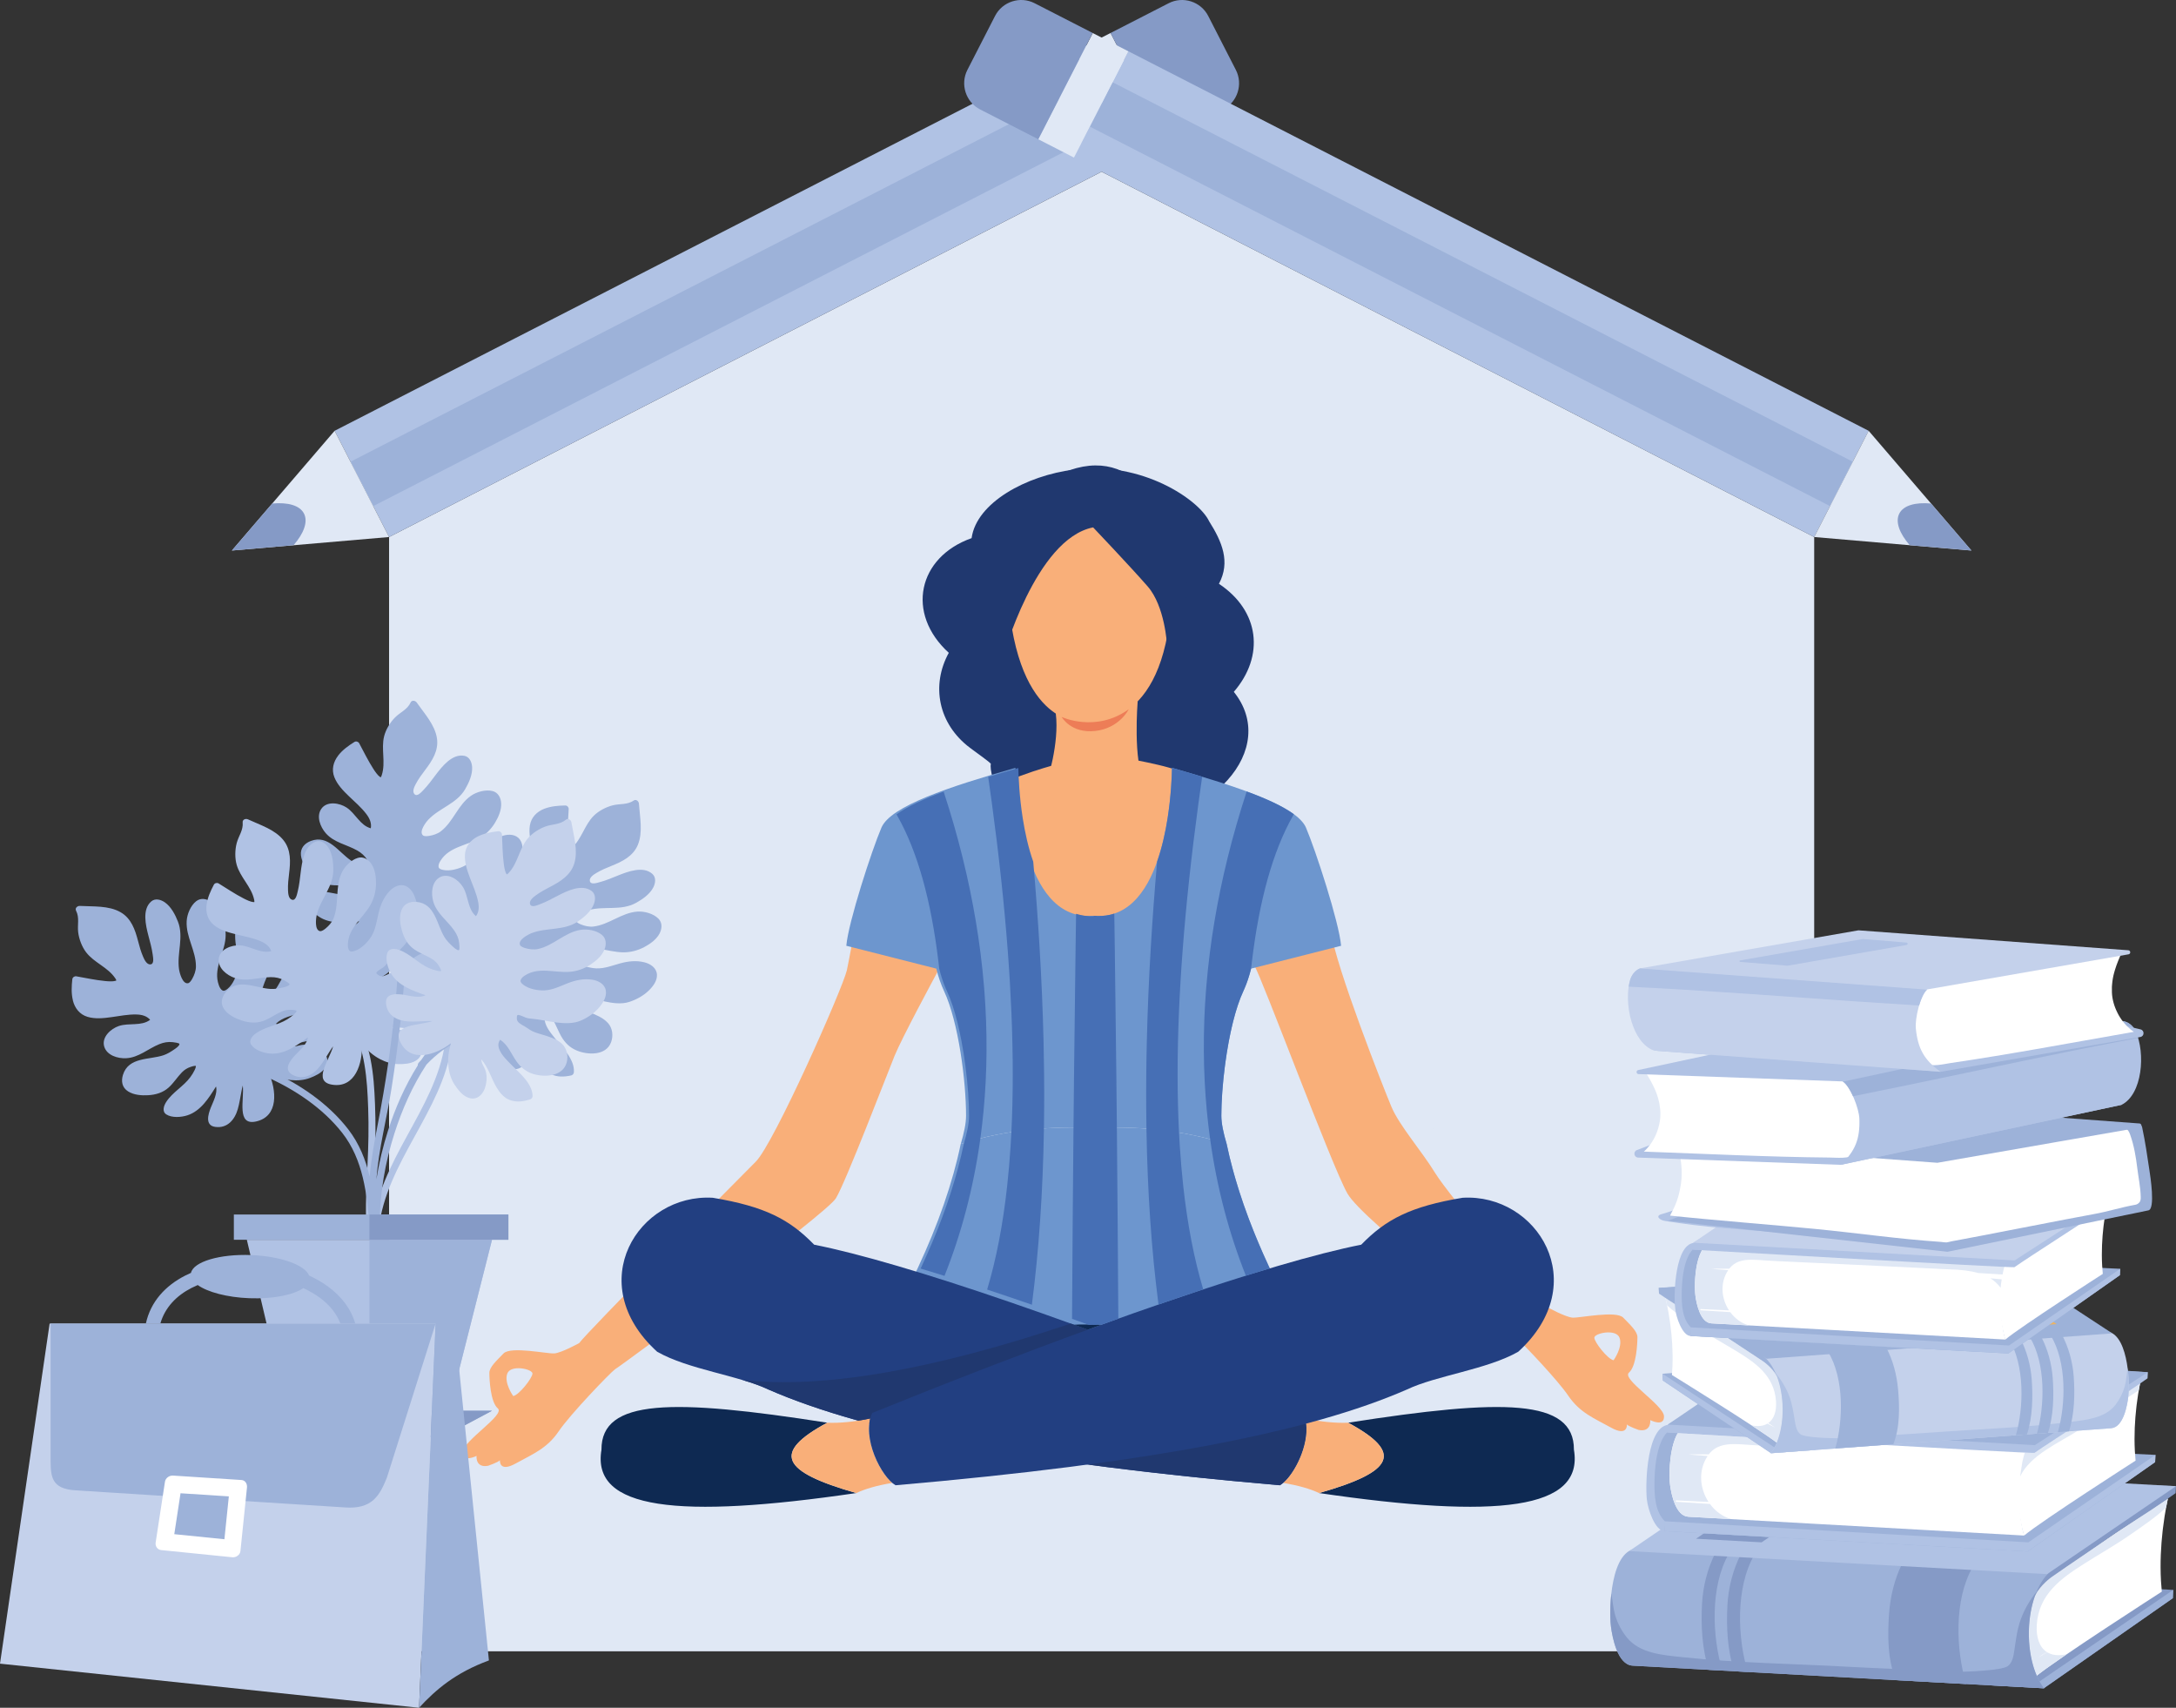 <?xml version="1.0" encoding="UTF-8"?><svg id="a" xmlns="http://www.w3.org/2000/svg" xmlns:xlink="http://www.w3.org/1999/xlink" viewBox="0 0 1825.9 1432.77"><rect x="0" y="0" width="1825.9" height="1432.77" fill="#333333" stroke="none"/><defs><linearGradient id="b" x1="1203.18" y1="970.03" x2="1203.3" y2="972.12" gradientUnits="userSpaceOnUse"><stop offset="0" stop-color="#8bbe3f"/><stop offset="1" stop-color="#76a942"/></linearGradient></defs><polygon points="924.39 144.08 326.48 450.55 326.48 1385.42 1522.3 1385.42 1522.3 450.55 924.39 144.08" style="fill:#e0e8f5; fill-rule:evenodd;"/><path d="M132.8,1000.69c-.08,4.96-.36,9.12-.74,12,.38-2.88,.66-7.04,.74-12Z" style="fill:#ecebe8; fill-rule:evenodd;"/><path d="M283.79,633.84c3.64-4.71,8.63-8.26,13.63-11.38,1.33-.82,3.25-.26,3.98,1.11,3.87,7.21,7.46,14.61,11.89,21.51,1.46,2.28,3.54,5.29,5.4,6.63,.12,.08,.59,.31,.8,.43,.03-.03,.06-.07,.09-.13,.36-.54,.57-1.12,.77-1.74,3.46-10.6-.73-21.97,1.99-32.65,1.45-5.66,5.03-11.54,9.1-15.67,4.43-4.49,10.36-6.57,13.12-12.61,.42-.91,1.17-1.34,1.98-1.42h.55c.99,.09,1.99,.64,2.55,1.45,6.38,9.18,15.32,18.66,17.02,30.14,1.51,10.19-4,18.69-9.87,26.43-2.84,3.74-5.64,7.55-7.85,11.71-1.22,2.29-3.32,6.43-1.1,8.68,2.32,2.35,5.83-1.85,7.66-3.74,3.74-3.87,6.92-8.28,10.16-12.57,5.37-7.09,13.88-17.86,23.99-15.9,4.46,.86,6.27,5.47,6.51,9.48,.37,6.38-2.75,13.23-5.89,18.59-7.12,12.14-21.55,15.66-30.83,25.46-2.14,2.24-7.98,9.96-4.63,13.12,1.17,1.1,3.9,.74,5.28,.52,3.41-.52,7.14-1.77,9.88-3.88,10.44-8.07,14.24-22.1,25.2-29.75,4.81-3.35,12.22-5.4,18-4.02,4.9,1.17,7.16,5.78,7.37,10.43,.27,5.63-2.3,11.45-5.14,16.15-3.28,5.44-7.79,9.99-13.31,13.14-11.06,6.29-25.05,7.08-32.4,18.66-1.01,1.58-2.09,3.65-1.6,5.58,.38,1.49,2.5,1.97,3.76,2.25,5.67,1.24,13.11-.85,18.08-3.5,6.01-3.2,10.39-9,15.01-13.84,4.87-5.12,10.31-9.29,17.14-11.37,4.96-1.5,11.06-1.25,14.26,3.38,2.94,4.25,2.34,9.98,1.14,14.71-1.58,6.26-5,12.06-9.18,16.91-4.53,5.25-11.67,8.23-18.06,10.37-6.65,2.23-13.57,3.59-20.15,6.07-1.73,.66-3.08,1.12-4.99,1.26-2.04,.14-4.09,.04-6.08,.56-1.67,.43-.56,2.2,0,3.43,1.36,2.93,5.73,2.8,8.47,3.02,2.61,.21,5.18,.87,7.79,.88,3,.02,5.99-.54,8.94-.99,5.85-.9,12.03-1.92,17.82-.17,5.6,1.7,9.54,6.97,10.55,12.62,2.11,11.86-11.15,19.1-21,20.61-6.31,.97-12.02-.41-17.57-3.55-6.84-3.86-12.21-9.44-20.1-10.4-.51,3.16,.62,5.69,3.42,8.05,3.85,3.26,9.2,5.01,13.85,6.74,9.18,3.41,22.6,6.44,27.52,15.94,.6,1.15,.48,2.59-.49,3.53-4.35,4.14-9.36,7.4-15.48,7.9-5.08,.4-10.02-1.96-14.14-4.68-7.35-4.87-13.68-12.46-21.95-15.89,1.14,2.09,3.04,3.51,5.36,5.32,4.13,3.2,6.24,7.65,7.39,12.65,1.73,7.59-.9,15.79-9.81,15.84-4.86,.03-9.73-2.42-13.79-4.86-4.64-2.79-8.36-6.83-11.24-11.36-3.58-5.62-5.56-12.11-6.66-18.74-7.45,14.51-23.62,29.66-38.88,17.12-13.04-10.72,8.44-18.94,16.92-27.37-1.67,.68-3.29,1.54-4.84,2.33-4.43,2.27-8.72,4.78-13.34,6.65-8.61,3.51-18.27,3.17-23.42-5.69-4.45-7.64,4.76-11.19,10.44-12.89,4.61-1.39,13.25-2.88,16.6-7.53-11.38,1.25-24.05,2.66-33.86-3.91-4.45-2.98-9.8-8.73-10.33-14.33-.43-4.58,4.52-6.19,8.09-6.55,9.71-.96,19.16,3.32,28.9,3.02,2.34-.08,4.66-.33,6.95-.83,.85-.19,1.73-.43,2.53-.8,.3-.13,.62-.4,.83-.55-.05-.14-.13-.3-.27-.46-.86-1.01-1.99-1.76-3.09-2.48-2.49-1.64-5.11-2.6-8.08-2.91-5.66-.6-11.31,.11-16.95-.87-6.34-1.1-11.49-4.78-15.68-9.5-3.72-4.19-7.31-9.52-7.9-15.24-.61-5.91,2.98-9.92,8.25-11.94,14.77-5.65,23.42,9.61,33.96,16.53,2.79,1.84,6.11,3.05,9.29,4.02,1.3,.4,5.11,1.71,6.37,.7,.75-.61-1.75-4.62-2.23-5.39-2.13-3.44-4.83-5.83-8.32-7.84-8.81-5.04-19.56-6.6-26.5-14.57-4.56-5.23-8.15-14.1-3.69-20.47,4.73-6.76,15.27-4.93,21.22-1,7.49,4.95,11.26,14.98,20.26,17.37,.78-4.27-.88-8.2-3.76-11.99-4.2-5.55-9.62-10.11-14.61-14.92-4.78-4.6-9.69-9.62-12.18-15.9-2.55-6.42-.91-12.9,3.22-18.23Z" style="fill:#9db2d9; fill-rule:evenodd;"/><path d="M61.18,839.3c-1.44-5.78-1.14-11.89-.5-17.75,.17-1.56,1.81-2.72,3.33-2.45,8.07,1.42,16.09,3.18,24.26,3.97,2.69,.26,6.35,.49,8.54-.14,.14-.04,.61-.27,.83-.36-.01-.04-.02-.09-.04-.16-.2-.62-.53-1.14-.89-1.67-6.2-9.29-17.71-13.02-24.43-21.78-3.55-4.62-5.95-11.08-6.68-16.84-.78-6.25,1.26-12.2-1.79-18.11-1.11-2.16,1.18-4.08,3.16-3.97,11.16,.67,24.14-.48,34.21,5.29,8.94,5.12,12.21,14.71,14.65,24.11,1.18,4.55,2.44,9.11,4.34,13.42,1.04,2.37,3,6.58,6.13,6.23,3.28-.35,2.16-5.72,1.81-8.33-.72-5.34-2.23-10.56-3.58-15.77-2.24-8.61-5.44-21.96,2.35-28.69,3.43-2.97,8.17-1.54,11.47,.77,5.24,3.65,8.7,10.34,10.96,16.12,5.13,13.11-1.04,26.62,.91,39.97,.45,3.08,2.89,12.45,7.45,11.77,1.59-.24,2.99-2.6,3.68-3.82,1.7-3.01,3.03-6.71,3.06-10.17,.12-13.19-8.54-24.86-7.77-38.21,.34-5.85,3.31-12.95,7.97-16.63,3.95-3.12,8.97-2.04,12.76,.67,4.59,3.27,7.57,8.89,9.5,14.03,2.25,5.95,3.03,12.3,2.08,18.58-1.9,12.58-9.94,24.06-5.39,37,.62,1.76,1.57,3.9,3.39,4.7,1.41,.63,3.09-.75,4.09-1.56,4.49-3.67,7.45-10.82,8.45-16.36,1.2-6.71-.64-13.73-1.59-20.36-1.01-7-.92-13.85,1.67-20.5,1.89-4.83,5.86-9.47,11.48-9.12,5.16,.33,9.29,4.34,12.26,8.21,3.94,5.12,6.38,11.4,7.6,17.69,1.32,6.81-.76,14.25-3.03,20.61-2.36,6.61-5.58,12.88-7.69,19.58-.56,1.76-1.03,3.11-2.11,4.69-1.15,1.69-2.49,3.24-3.32,5.12-.7,1.59,1.38,1.8,2.69,2.11,3.14,.75,5.75-2.76,7.62-4.79,1.78-1.92,3.88-3.54,5.51-5.56,1.87-2.35,3.29-5.04,4.76-7.64,2.91-5.15,5.93-10.64,10.9-14.1,4.8-3.35,11.37-3.18,16.43-.48,10.62,5.69,8.1,20.57,3.19,29.24-3.14,5.55-7.76,9.19-13.65,11.61-7.26,2.97-14.97,3.75-20.61,9.36,2.16,2.35,4.84,3.03,8.44,2.29,4.95-1.01,9.63-4.12,13.87-6.71,8.35-5.11,19.04-13.77,29.54-11.75,1.28,.24,2.34,1.23,2.47,2.58,.57,5.98,.03,11.94-3.37,17.04-2.82,4.24-7.73,6.67-12.43,8.21-8.38,2.76-18.25,3.05-26.07,7.41,2.35,.4,4.65-.21,7.49-.92,5.07-1.26,9.87-.16,14.51,2.03,7.03,3.34,11.85,10.48,6.38,17.51-2.99,3.84-7.93,6.15-12.35,7.84-5.06,1.92-10.54,2.33-15.89,1.79-6.63-.67-12.95-3.13-18.84-6.36,6.78,14.82,8.68,36.9-10.61,41.12-16.48,3.6-9.65-18.34-11.02-30.22-.5,1.74-.83,3.54-1.17,5.24-.96,4.88-1.65,9.81-3.03,14.61-2.57,8.93-8.82,16.31-18.97,14.88-8.75-1.24-5.84-10.68-3.67-16.18,1.77-4.49,5.93-12.19,4.37-17.7-6.06,9.71-12.8,20.54-24.03,24.18-5.1,1.65-12.91,2.29-17.65-.75-3.86-2.5-2.07-7.39-.14-10.41,5.26-8.22,14.47-13,20.25-20.84,1.39-1.88,2.63-3.86,3.64-5.97,.38-.79,.74-1.62,.95-2.48,.08-.32,.07-.74,.07-1-.14-.03-.31-.07-.53-.06-1.33,.04-2.62,.47-3.86,.88-2.84,.95-5.2,2.42-7.29,4.55-3.96,4.07-6.91,8.94-11.17,12.78-4.79,4.29-10.86,6.07-17.17,6.43-5.6,.33-12-.15-16.87-3.23-5.03-3.18-5.95-8.48-4.27-13.88,4.71-15.1,22.04-12.44,34-16.43,3.17-1.07,6.18-2.92,8.91-4.81,1.12-.77,4.5-2.96,4.48-4.58,0-.97-4.71-1.48-5.61-1.59-4.02-.45-7.57,.19-11.29,1.69-9.42,3.8-17.3,11.28-27.85,11.79-6.94,.35-16.12-2.32-18.37-9.77-2.38-7.9,5.57-15.05,12.35-17.29,8.52-2.82,18.72,.42,26.18-5.17-2.87-3.26-6.98-4.39-11.75-4.47-6.96-.13-13.9,1.3-20.76,2.24-6.58,.91-13.56,1.67-20.02-.26-6.62-1.98-10.7-7.27-12.33-13.82Z" style="fill:#9db2d9; fill-rule:evenodd;"/><path d="M456.8,678.5c5.55-2.14,11.65-2.62,17.54-2.72,1.57-.03,2.93,1.44,2.85,2.99-.39,8.18-1.12,16.37-.87,24.56,.09,2.7,.32,6.35,1.22,8.46,.06,.13,.34,.56,.46,.77,.04-.02,.08-.03,.14-.06,.59-.28,1.07-.67,1.55-1.1,8.42-7.32,10.68-19.21,18.51-26.98,4.15-4.11,10.25-7.31,15.87-8.75,6.11-1.56,12.26-.3,17.73-4.06,2-1.38,4.2,.66,4.33,2.63,.75,11.15,3.53,23.88-.92,34.6-3.95,9.52-13.05,13.98-22.06,17.58-4.36,1.75-8.73,3.57-12.76,6-2.22,1.34-6.15,3.81-5.41,6.88,.78,3.21,5.95,1.42,8.49,.73,5.21-1.39,10.2-3.55,15.19-5.55,8.25-3.3,21.09-8.17,28.75-1.29,3.38,3.03,2.56,7.92,.7,11.48-2.96,5.66-9.17,9.94-14.61,12.91-12.35,6.75-26.53,2.34-39.53,5.96-2.99,.83-11.98,4.44-10.73,8.88,.44,1.55,2.96,2.63,4.26,3.17,3.19,1.3,7.03,2.15,10.47,1.74,13.1-1.54,23.58-11.62,36.92-12.54,5.85-.4,13.26,1.66,17.5,5.82,3.6,3.52,3.16,8.63,.96,12.74-2.67,4.96-7.86,8.62-12.72,11.2-5.61,2.97-11.82,4.56-18.17,4.41-12.72-.29-25.12-6.81-37.38-.66-1.67,.83-3.67,2.04-4.24,3.95-.44,1.48,1.13,2.98,2.07,3.86,4.22,3.99,11.68,6.02,17.3,6.31,6.81,.35,13.54-2.36,20-4.14,6.81-1.89,13.61-2.67,20.54-.93,5.03,1.25,10.13,4.61,10.49,10.22,.33,5.16-3.13,9.76-6.59,13.2-4.58,4.56-10.49,7.78-16.58,9.78-6.58,2.17-14.23,1.05-20.82-.4-6.85-1.51-13.48-3.91-20.4-5.16-1.83-.33-3.22-.62-4.93-1.49-1.82-.92-3.53-2.07-5.5-2.65-1.65-.49-1.61,1.59-1.75,2.94-.34,3.21,3.47,5.35,5.71,6.95,2.13,1.52,4,3.4,6.23,4.76,2.56,1.56,5.41,2.63,8.17,3.76,5.48,2.24,11.31,4.54,15.37,9.02,3.92,4.34,4.59,10.89,2.55,16.25-4.3,11.25-19.39,10.63-28.61,6.87-5.91-2.42-10.1-6.54-13.24-12.07-3.87-6.84-5.61-14.38-11.89-19.26-2.06,2.44-2.4,5.18-1.21,8.66,1.63,4.78,5.3,9.04,8.41,12.92,6.11,7.64,16.07,17.15,15.4,27.82-.08,1.3-.93,2.48-2.24,2.77-5.87,1.32-11.84,1.54-17.34-1.19-4.56-2.27-7.59-6.83-9.71-11.29-3.8-7.96-5.32-17.72-10.64-24.91-.1,2.38,.8,4.58,1.86,7.31,1.89,4.87,1.41,9.78-.18,14.65-2.42,7.4-8.9,13.09-16.56,8.54-4.18-2.48-7.1-7.09-9.33-11.26-2.55-4.77-3.65-10.16-3.79-15.53-.17-6.66,1.46-13.25,3.93-19.5-13.84,8.6-35.51,13.27-42.14-5.32-5.66-15.9,16.98-11.89,28.59-14.76-1.79-.28-3.62-.38-5.35-.49-4.96-.33-9.94-.39-14.86-1.16-9.19-1.42-17.3-6.69-17.16-16.93,.12-8.84,9.84-7.14,15.58-5.69,4.67,1.19,12.85,4.34,18.1,2.09-10.4-4.79-21.99-10.1-27.03-20.78-2.28-4.85-3.91-12.52-1.48-17.61,1.98-4.14,7.07-2.98,10.3-1.45,8.82,4.18,14.72,12.71,23.23,17.46,2.04,1.13,4.16,2.12,6.38,2.86,.83,.27,1.7,.53,2.58,.62,.33,.04,.73-.03,1-.06,.02-.14,.04-.32,0-.54-.22-1.31-.81-2.53-1.38-3.72-1.29-2.69-3.04-4.85-5.43-6.65-4.54-3.41-9.75-5.71-14.08-9.46-4.87-4.2-7.39-10.01-8.56-16.21-1.03-5.52-1.37-11.93,1.07-17.14,2.52-5.39,7.66-6.97,13.23-5.99,15.57,2.75,15.13,20.29,20.6,31.65,1.45,3,3.67,5.76,5.89,8.22,.91,1.01,3.5,4.09,5.1,3.88,.95-.14,.87-4.87,.86-5.77-.06-4.05-1.14-7.49-3.1-10.99-4.96-8.86-13.37-15.73-15.23-26.13-1.22-6.84,.27-16.29,7.37-19.46,7.54-3.36,15.63,3.63,18.71,10.07,3.87,8.08,1.95,18.62,8.44,25.31,2.87-3.25,3.46-7.48,2.95-12.22-.75-6.92-3.05-13.62-4.85-20.31-1.73-6.42-3.36-13.24-2.27-19.9,1.12-6.81,5.85-11.54,12.14-13.99Z" style="fill:#9db2d9; fill-rule:evenodd;"/><path d="M173.37,758.91c.8-5.9,3.33-11.46,6.09-16.68,.73-1.38,2.69-1.86,4-1.04,6.97,4.3,13.78,8.9,21.08,12.64,2.4,1.23,5.72,2.8,7.99,3.01,.14,.02,.66-.02,.9-.03,0-.04,.01-.09,.02-.16,.04-.64-.07-1.25-.2-1.89-2.33-10.91-11.66-18.63-14.66-29.25-1.59-5.61-1.44-12.5,.01-18.11,1.58-6.11,5.67-10.87,5.02-17.48-.24-2.42,2.61-3.36,4.4-2.52,10.13,4.74,22.62,8.46,29.85,17.54,6.42,8.05,5.92,18.18,4.72,27.82-.58,4.65-1.09,9.36-.92,14.06,.1,2.59,.36,7.23,3.4,8.06,3.18,.87,4.12-4.51,4.76-7.07,1.3-5.23,1.82-10.64,2.49-15.98,1.09-8.83,3.04-22.41,12.77-25.8,4.29-1.48,8.17,1.59,10.38,4.94,3.52,5.33,4.26,12.83,4.23,19.04-.07,14.08-10.78,24.35-13.91,37.49-.71,3.02-1.9,12.63,2.59,13.68,1.57,.36,3.74-1.32,4.83-2.21,2.69-2.17,5.29-5.11,6.6-8.32,4.98-12.21,1.23-26.26,6.88-38.37,2.48-5.32,7.85-10.81,13.55-12.52,4.82-1.45,9.09,1.41,11.61,5.32,3.05,4.74,3.75,11.06,3.66,16.55-.11,6.36-1.73,12.56-4.93,18.04-6.41,10.99-18.11,18.69-18.67,32.39-.07,1.87,.02,4.2,1.41,5.63,1.08,1.1,3.15,.45,4.38,.06,5.53-1.77,10.92-7.31,13.89-12.09,3.6-5.79,4.48-13,6.04-19.51,1.65-6.88,4.26-13.21,9.12-18.43,3.53-3.79,8.94-6.64,14.03-4.24,4.68,2.2,7.03,7.46,8.37,12.16,1.77,6.21,1.73,12.94,.54,19.23-1.29,6.82-5.97,12.97-10.42,18.04-4.64,5.27-9.94,9.91-14.38,15.36-1.17,1.45-2.11,2.52-3.69,3.6-1.69,1.14-3.51,2.09-4.98,3.53-1.23,1.22,.62,2.19,1.72,2.96,2.65,1.86,6.36-.44,8.85-1.64,2.36-1.13,4.92-1.85,7.18-3.14,2.6-1.48,4.92-3.46,7.24-5.34,4.61-3.71,9.44-7.7,15.33-9.08,5.69-1.34,11.75,1.23,15.45,5.62,7.77,9.21-.07,22.11-7.83,28.36-4.97,4.01-10.61,5.68-16.98,5.75-7.85,.09-15.3-2.05-22.61,1.08,1.14,2.98,3.38,4.61,7,5.25,4.97,.88,10.47-.28,15.37-1.11,9.65-1.66,22.78-5.78,31.8-.03,1.1,.7,1.72,2.01,1.34,3.3-1.68,5.77-4.38,11.11-9.43,14.59-4.19,2.91-9.65,3.35-14.57,3.05-8.81-.52-18.09-3.91-26.96-2.74,2.03,1.24,4.4,1.52,7.3,1.91,5.18,.7,9.24,3.49,12.74,7.24,5.31,5.7,7.15,14.12-.54,18.62-4.19,2.46-9.63,2.79-14.37,2.72-5.41-.08-10.66-1.73-15.43-4.21-5.91-3.07-10.88-7.68-15.17-12.86,.83,16.27-5.55,37.5-25.04,34.31-16.65-2.73-2.2-20.61,.91-32.16-1.11,1.43-2.08,2.97-3.02,4.44-2.69,4.19-5.15,8.51-8.2,12.45-5.69,7.36-14.22,11.91-23.12,6.83-7.68-4.38-1.49-12.07,2.56-16.4,3.3-3.51,10.02-9.14,10.58-14.83-9.22,6.79-19.47,14.36-31.26,13.6-5.35-.34-12.85-2.63-16.12-7.22-2.67-3.74,.8-7.62,3.71-9.71,7.92-5.7,18.24-6.74,26.51-11.89,1.99-1.24,3.87-2.62,5.59-4.21,.65-.59,1.28-1.24,1.79-1.94,.2-.27,.33-.66,.43-.91-.11-.08-.26-.18-.46-.25-1.25-.44-2.61-.53-3.92-.6-2.98-.17-5.72,.31-8.45,1.54-5.19,2.32-9.73,5.77-15.09,7.74-6.04,2.23-12.34,1.64-18.33-.35-5.33-1.77-11.1-4.57-14.48-9.22-3.5-4.81-2.4-10.09,1.15-14.48,9.95-12.29,25.08-3.43,37.67-2.73,3.33,.19,6.82-.42,10.05-1.17,1.32-.31,5.28-1.09,5.86-2.59,.35-.91-3.84-3.12-4.63-3.55-3.57-1.91-7.1-2.62-11.12-2.6-10.15,.06-20.24,4.1-30.24,.69-6.57-2.24-14.12-8.11-13.46-15.86,.7-8.23,10.73-11.93,17.86-11.51,8.96,.52,17.25,7.31,26.24,4.85-1.46-4.08-4.87-6.64-9.27-8.48-6.42-2.69-13.39-3.92-20.12-5.58-6.45-1.59-13.21-3.46-18.51-7.63-5.43-4.28-7.27-10.71-6.36-17.4Z" style="fill:#b0c2e4; fill-rule:evenodd;"/><path d="M216.5,702.43c3.38,14.68,6.31,29.48,10.53,43.97,4.34,14.86,10.5,28.61,18.98,41.57,17.52,26.75,39.84,49.94,57.89,76.32,.75,1.09,.61,2.17,.02,2.96,3.48,6.58,5.5,14.05,6.95,21.19,2.53,12.44,3.29,25.22,3.8,37.89,.61,15.49,.49,30.89-.23,46.37-.85,18.19-2.05,36.4-1.28,54.62,.04,1.05,.1,2.11,.16,3.17,.21,3.77-5.63,3.75-5.85,0-1-17.78,.03-35.59,.91-53.35,.77-15.84,1.13-31.6,.56-47.45-.44-12.26-1.05-24.54-3.14-36.64-1.91-11-4.95-23.46-13.26-31.5-1.18-1.14-1.06-2.58-.32-3.61-16.87-22.94-36.21-44.01-51.85-67.88-8.37-12.77-14.33-26.55-18.72-41.15-4.43-14.75-7.36-29.91-10.81-44.91-.85-3.67,4.79-5.23,5.64-1.55Z" style="fill:#b0c2e4; fill-rule:evenodd;"/><path d="M311.88,1031.35c3.17-28.43,16.25-53.86,29.8-78.58,13.43-24.51,27.58-49.37,31.7-77.43,.54-3.72,6.18-2.13,5.64,1.56-8.22,56.01-54.97,97.9-61.29,154.45-.41,3.7-6.26,3.74-5.85,0Z" style="fill:#b0c2e4; fill-rule:evenodd;"/><path d="M225.95,898.15c25.01,10.91,49.52,27.62,66.31,49.38,9.16,11.88,14.55,25.38,17.93,39.53,1.28-14.75,3.99-29.37,6.81-43.89,6.59-33.89,11.66-67.95,14.85-102.34,1.27-13.65,2.21-27.33,2.84-41.01,.17-3.76,6.02-3.77,5.85,0-1.75,38-6.12,75.8-12.02,113.37-3.99,25.42-10.72,50.52-12.68,76.21,2.2-13.89,5.52-27.59,9.78-40.94,6.1-19.1,14.3-37.66,24.95-54.67-.06-.73,.15-1.49,.76-2.18,.72-.81,1.46-1.61,2.2-2.39,2.64-3.98,5.41-7.86,8.33-11.64,1.3-1.69,3.18-1.08,4.15,.28,4.48-3.43,9.25-6.49,14.4-9.16,12.01-6.21,26.97-10.25,32.73-23.86,1.46-3.46,6.5-.48,5.05,2.96-5.72,13.53-19.69,18.56-31.89,24.49-10.96,5.32-20.21,12.16-28.48,20.9-11.68,17.78-20.4,37.53-26.85,57.73-7.82,24.52-12.3,50.29-12.36,76.06,0,.14-.01,.28-.03,.4,.4,1.91-1.11,3.17-2.71,3.29-.78,2.65-5.49,2.28-5.74-1.06-2.14-27.65-5.29-56.67-23-79.22-16.35-20.81-40.05-36.67-64.13-47.18-3.45-1.5-.47-6.54,2.95-5.05Z" style="fill:#9db2d9; fill-rule:evenodd;"/><path d="M400.88,701.8c5.31-2.69,11.34-3.75,17.19-4.42,1.56-.18,3.05,1.17,3.13,2.7,.4,8.18,.46,16.41,1.51,24.54,.34,2.67,.93,6.29,2.03,8.28,.07,.13,.4,.54,.54,.74,.04-.03,.08-.05,.14-.08,.56-.33,1-.76,1.44-1.24,7.68-8.1,8.77-20.15,15.82-28.64,3.73-4.49,9.49-8.26,14.95-10.25,5.92-2.15,12.17-1.48,17.26-5.75,1.86-1.56,4.25,.25,4.57,2.21,1.82,11.02,5.82,23.43,2.43,34.53-3.01,9.85-11.64,15.17-20.26,19.63-4.17,2.17-8.34,4.4-12.12,7.21-2.08,1.55-5.76,4.39-4.72,7.36,1.08,3.12,6.06,.85,8.52-.08,5.05-1.89,9.8-4.51,14.58-6.99,7.89-4.09,20.2-10.17,28.5-4.07,3.65,2.7,3.32,7.64,1.8,11.36-2.4,5.92-8.17,10.78-13.3,14.27-11.64,7.9-26.18,4.88-38.77,9.74-2.9,1.12-11.49,5.58-9.82,9.88,.58,1.5,3.21,2.34,4.55,2.74,3.3,.98,7.21,1.45,10.59,.72,12.89-2.8,22.35-13.84,35.54-16.04,5.78-.96,13.35,.36,17.98,4.08,3.92,3.16,3.98,8.3,2.19,12.59-2.18,5.19-6.99,9.34-11.57,12.37-5.3,3.51-11.33,5.69-17.66,6.15-12.69,.94-25.66-4.35-37.27,2.95-1.58,1-3.45,2.39-3.84,4.34-.3,1.51,1.41,2.85,2.43,3.64,4.58,3.56,12.2,4.88,17.82,4.62,6.81-.31,13.25-3.66,19.5-6.06,6.6-2.53,13.29-3.97,20.36-2.9,5.13,.76,10.53,3.6,11.43,9.16,.83,5.1-2.17,10.02-5.29,13.79-4.12,4.96-9.69,8.74-15.56,11.32-6.34,2.8-14.07,2.42-20.77,1.61-6.97-.84-13.8-2.59-20.8-3.17-1.85-.15-3.27-.31-5.05-1.01-1.9-.75-3.72-1.71-5.73-2.1-1.7-.33-1.45,1.75-1.46,3.09-.03,3.23,3.97,5,6.36,6.37,2.27,1.3,4.31,3,6.66,4.14,2.7,1.3,5.64,2.09,8.49,2.95,5.67,1.7,11.7,3.43,16.17,7.49,4.32,3.94,5.63,10.39,4.11,15.93-3.19,11.62-18.27,12.47-27.81,9.6-6.11-1.84-10.69-5.53-14.35-10.74-4.51-6.42-6.97-13.78-13.69-18.03-1.82,2.63-1.88,5.39-.37,8.74,2.08,4.6,6.15,8.48,9.62,12.04,6.82,7.02,17.65,15.52,18.02,26.21,.04,1.3-.68,2.56-1.96,2.98-5.71,1.88-11.64,2.68-17.37,.49-4.75-1.81-8.21-6.06-10.76-10.29-4.55-7.56-7.01-17.12-13-23.77,.13,2.38,1.24,4.49,2.56,7.09,2.35,4.67,2.35,9.59,1.24,14.61-1.69,7.6-7.59,13.88-15.66,10.1-4.4-2.06-7.75-6.37-10.37-10.31-3-4.5-4.61-9.75-5.27-15.1-.82-6.6,.18-13.32,2.02-19.78-12.95,9.89-34.06,16.64-42.46-1.23-7.17-15.28,15.75-13.48,27.03-17.46-1.81-.09-3.64-.02-5.37,.03-4.97,.15-9.93,.57-14.9,.29-9.28-.53-17.87-4.99-18.71-15.21-.73-8.81,9.11-8.06,14.96-7.16,4.76,.73,13.21,3.09,18.22,.34-10.81-3.76-22.86-7.93-28.91-18.08-2.74-4.6-5.1-12.09-3.18-17.38,1.57-4.32,6.74-3.66,10.12-2.44,9.18,3.31,15.88,11.23,24.81,15.13,2.14,.93,4.35,1.7,6.63,2.23,.86,.19,1.75,.36,2.62,.38,.33,0,.73-.1,.99-.16,0-.14,0-.32-.05-.53-.35-1.28-1.04-2.45-1.72-3.58-1.54-2.55-3.5-4.53-6.05-6.08-4.85-2.97-10.26-4.76-14.93-8.06-5.26-3.72-8.33-9.26-10.08-15.31-1.56-5.4-2.51-11.74-.59-17.16,1.99-5.61,6.95-7.69,12.59-7.24,15.77,1.24,17.02,18.73,23.57,29.5,1.74,2.86,4.21,5.38,6.66,7.63,1,.92,3.88,3.74,5.45,3.37,.93-.23,.4-4.93,.3-5.82-.44-4.02-1.86-7.34-4.15-10.65-5.79-8.33-14.83-14.37-17.68-24.54-1.87-6.69-1.31-16.23,5.45-20.08,7.18-4.08,15.91,2.1,19.6,8.22,4.63,7.68,3.74,18.35,10.85,24.38,2.54-3.51,2.72-7.78,1.75-12.44-1.41-6.83-4.35-13.27-6.8-19.76-2.34-6.21-4.62-12.85-4.18-19.58,.45-6.9,4.71-12.05,10.74-15.09Z" style="fill:#c4d1eb; fill-rule:evenodd;"/><polygon points="245.51 1203.16 371.58 1203.16 412.85 1040.13 207.12 1040.13 245.51 1203.16" style="fill:#b0c2e4; fill-rule:evenodd;"/><rect x="196.23" y="1018.94" width="230.37" height="21.19" style="fill:#9db2d9;"/><polygon points="309.98 1040.13 412.85 1040.13 371.58 1203.16 309.98 1203.16 309.98 1040.13" style="fill:#9db2d9; fill-rule:evenodd;"/><rect x="309.98" y="1018.94" width="116.62" height="21.19" style="fill:#859ac6;"/><polygon points="245.51 1205.61 371.58 1205.61 412.85 1183.59 207.12 1183.59 245.51 1205.61" style="fill:#9db2d9; fill-rule:evenodd;"/><polygon points="309.98 1183.59 412.85 1183.59 371.58 1205.61 309.98 1205.61 309.98 1183.59" style="fill:#859ac6; fill-rule:evenodd;"/><rect x="265.21" y="196.71" width="698.01" height="100.16" transform="translate(-44.95 307.35) rotate(-27.14)" style="fill:#b0c2e4;"/><rect x="265.21" y="225.87" width="698.01" height="41.84" transform="translate(-44.95 307.36) rotate(-27.14)" style="fill:#9db2d9;"/><polygon points="326.48 450.55 194.58 461.88 280.79 361.41 326.48 450.55" style="fill:#e0e8f5; fill-rule:evenodd;"/><path d="M228.41,422.45l-33.83,39.42,51.76-4.45c8.65-10,12.26-19.68,8.73-26.56-3.52-6.87-13.49-9.6-26.66-8.42Z" style="fill:#859ac6; fill-rule:evenodd;"/><rect x="922.95" y="29.84" width="33.64" height="100.16" transform="translate(67.01 437.48) rotate(-27.14)" style="fill:#e0e8f5;"/><path d="M931.9,27.68l48.75-24.98c12.07-6.19,27-1.38,33.18,10.69l23.19,45.25c6.19,12.07,1.38,27-10.69,33.19l-48.75,24.98-45.68-89.14Z" style="fill:#859ac6; fill-rule:evenodd;"/><rect x="1184.49" y="-102.21" width="100.16" height="698.01" transform="translate(451.8 1232.86) rotate(-62.86)" style="fill:#b0c2e4;"/><rect x="1213.65" y="-102.22" width="41.84" height="698.01" transform="translate(451.78 1232.85) rotate(-62.86)" style="fill:#9db2d9;"/><polygon points="1522.3 450.55 1654.21 461.88 1567.99 361.41 1522.3 450.55" style="fill:#e0e8f5; fill-rule:evenodd;"/><path d="M1620.38,422.45l33.83,39.42-51.76-4.45c-8.64-10-12.25-19.68-8.73-26.56,3.53-6.87,13.5-9.6,26.66-8.42Z" style="fill:#859ac6; fill-rule:evenodd;"/><rect x="858.94" y="63.1" width="100.16" height="33.64" transform="translate(423.28 852.43) rotate(-62.86)" style="fill:#e0e8f5;"/><path d="M916.89,27.68l-48.75-24.98c-12.07-6.19-27-1.38-33.19,10.69l-23.2,45.25c-6.19,12.07-1.37,27,10.69,33.19l48.75,24.98,45.69-89.14Z" style="fill:#859ac6; fill-rule:evenodd;"/><path d="M1065.47,1064.13c-17.33-37.05-29.39-71.84-36.17-104.39-38.76-12.32-77.47-15.03-111.57-13.3v201.62c15.7-2.47,32.25-6.51,49.66-12.12,33.25-10.73,69.62-27.19,109.07-49.4-3.87-7.56-7.53-15.03-10.99-22.41Z" style="fill:#6d96ce; fill-rule:evenodd;"/><path d="M769.99,1064.13c17.33-37.05,29.39-71.84,36.17-104.39,38.76-12.32,77.47-15.03,111.57-13.3v201.62c-15.71-2.47-32.26-6.51-49.66-12.12-33.26-10.73-69.61-27.19-109.07-49.4,3.87-7.56,7.53-15.03,10.99-22.41Z" style="fill:#6d96ce; fill-rule:evenodd;"/><path d="M1199.22,948.48c.24-.09,.49-.2,.72-.29,1.93-.84,3.16-1.86,4.52-2.35h0c-1.36,.49-2.59,1.5-4.52,2.35-.23,.09-.48,.2-.72,.29Z" style="fill:url(#b); fill-rule:evenodd;"/><path d="M1035.31,580.44c26.05-30.19,21.62-67.98-12.5-90.65,9.86-18.45,2.6-35.29-8.25-52.51-8.44-17.84-56.16-50.73-113.06-43.35-40.5,5-82.14,27.88-86.22,57.55-44.98,15.88-55.53,63.12-19.14,96.21-14.91,27.13-9.09,59.44,17.74,79.68,6.43,4.88,16.75,11.99,17.67,13.61-1.3-1.95-2.59,58.36,92.1,55.3,96.65-3.12,149.31-69.09,111.65-115.84Z" style="fill:#20386f; fill-rule:evenodd;"/><path d="M1358.98,1122.37c-2.88-7.88-21.35-3.85-21.16,0,.19,3.85,11.16,17.89,16.16,18.85,0,0,7.88-10.96,5-18.85h0Zm-928.33,48.89c5-.96,15.96-15,16.16-18.84,.19-3.85-18.27-7.89-21.16,0-2.88,7.88,5,18.84,5,18.84h0Zm954.1,20.14s1.16,10.39-9.8,8.27c0,0-8.27-2.89-9.81-4.61,0,0,.96,10.57-13.27,2.69-14.24-7.88-26.24-12.48-36.01-26.91-8.58-12.69-35.69-41.26-44.72-49.82-4.48-3.39-127.45-96.58-140.53-119.74-13.36-23.6-71.52-180.63-78.18-191.41-.53-.87-1.65-1.72-3.28-2.54-18.16-9.08-97.52-13.74-97.52-13.74l-162.05,16.41s-.33,.57-.9,1.61c-5.19,9.64-32.07,59.48-38.07,74.28-6.68,16.41-41.04,106.14-49.23,119.48-8.2,13.32-180.76,141.01-185.26,143.37l-.02,.02c-3.85,2.72-37.57,37.69-47.33,52.12-9.77,14.43-21.78,19.03-36.01,26.92-14.23,7.88-13.27-2.69-13.27-2.69-1.54,1.73-9.81,4.61-9.81,4.61-10.96,2.12-9.81-8.27-9.81-8.27,0,0-11.92,6.16-11.54-3.27,.38-9.43,35.76-31.16,29.42-36.54-6.35-5.38-7.12-25-7.12-29.81s5.96-10.19,11.93-16.35c5.96-6.15,36.53,.39,42.5,0,5.96-.38,20.92-8.65,20.92-8.65h0c6.68-9.24,132.82-136.85,148.2-152.23,15.39-15.38,72.82-145.11,76.41-160.5,3.59-15.38,14.35-93.84,42.04-114.87,10.57-8.01,31.96-19.85,54.43-29.45,.62-.27,1.24-.54,1.86-.8,16.74-7.03,32.72-12.58,46.29-17.66,.46-.18,.92-.34,1.38-.51,14.96-5.53,26.31-8.49,26.31-8.49l70.39-4.57s16.72,3.17,27.42,6.22c.24,.08,.5,.15,.77,.23,16.16,4.62,38.05,11.09,48.07,15.04,.23,.1,.47,.19,.71,.29,1.06,.41,2.18,.84,3.36,1.29,18.58,7.19,53.74,20.57,58.48,34.84,5.16,15.38,20.53,55.88,24.66,85.63,4.07,29.75,44.06,131.28,50.75,147.17,6.64,15.89,25.63,37.44,36.9,55.9,11.3,18.46,86.29,107.82,94.22,112.44,0,0,14.96,8.27,20.92,8.65,5.96,.39,36.54-6.16,42.5,0,5.96,6.16,11.92,11.54,11.92,16.35s-.77,24.42-7.12,29.81c-6.34,5.39,29.04,27.12,29.42,36.54,.39,9.42-11.54,3.27-11.54,3.27Z" style="fill:#f9af79; fill-rule:evenodd;"/><path d="M924.91,406.65s66.93,9.66,57.11,108.45c-9.79,98.79-68.85,90.95-72.79,90.87-3.95-.08-59.27,2.06-64.06-118.5,0,0-2.22-89.15,79.74-80.82Z" style="fill:#f9af79; fill-rule:evenodd;"/><path d="M954.62,588.45s-4.14,51.39,5.76,66.79c9.9,15.4-8.47,36.29-46.3,29.14-37.83-7.15-35.63-28.6-35.63-28.6,0,0,10.6-31.71,7.49-57.1-3.08-25.38,68.68-10.24,68.68-10.24Z" style="fill:#f9af79; fill-rule:evenodd;"/><path d="M917.25,442.46s31.26,32.88,45.77,49.52c14.54,16.65,16.19,48.8,16.19,48.8,0,0,24.48-29.88,14.25-64.68-10.23-34.81-34.43-102.52-95.73-81.71-61.27,20.81-63.54,112.35-56.35,157.75,0,0,27.5-100.21,75.87-109.67Z" style="fill:#20386f; fill-rule:evenodd;"/><path d="M890.86,601.5s28.53,13.47,56.27-6.43c0,0-7.71,15.92-28.12,18.19-20.44,2.26-28.15-11.75-28.15-11.75Z" style="fill:#ed7d57; fill-rule:evenodd;"/><path d="M1049.82,812.64l75.5-19.16c-1.65-19.7-21.44-80.35-29.46-99.1-7.79-18.17-56.68-34.22-112.42-50.19-.38,22.24-5.54,126.57-63.2,124.27-.85-.03-1.68-.09-2.5-.16v178.14c34.1-1.74,72.8,.98,111.56,13.3h0c-2.74-9.17-4.45-17.33-4.45-23.6,0-29.24,6.4-78.82,18.46-104.62,2.62-5.63,4.83-12.06,6.51-18.89Z" style="fill:#6d96ce; fill-rule:evenodd;"/><path d="M785.65,812.64l-75.5-19.16c1.65-19.7,21.44-80.35,29.46-99.1,7.79-18.17,56.68-34.22,112.42-50.19,.38,22.24,5.55,126.57,63.21,124.27,.84-.03,1.68-.09,2.5-.16v178.14c-34.1-1.74-72.8,.98-111.56,13.3h0c2.74-9.17,4.45-17.33,4.45-23.6,0-29.24-6.4-78.82-18.46-104.62-2.62-5.63-4.84-12.06-6.52-18.89Z" style="fill:#6d96ce; fill-rule:evenodd;"/><path d="M1093.51,1185.44c9.41,20.66-7.87,53.99-19.6,60.65-213.54-18.51-346.84-44.43-429.1-80.34-24.52-11.73-67.33-16.77-93.41-31.7-63.11-57.48-15.85-132.87,46.71-129.16,43.74,7.28,64.35,18.08,85.07,39.37,74.85,14.76,227.2,66.94,410.34,141.17Z" style="fill:#223f81; fill-rule:evenodd;"/><path d="M1320.69,1216.26c8.59,50.34-64.17,58.31-213.84,36.37,62.93-17.94,71.25-33.77,24.38-59.02,130.22-20.37,189.67-20.19,189.46,22.65h0Zm-815.99,0c-8.6,50.34,64.17,58.31,213.83,36.37-62.93-17.94-71.24-33.77-24.38-59.02-130.21-20.37-189.66-20.19-189.46,22.65Z" style="fill:#0e2952; fill-rule:evenodd;"/><path d="M1076.68,1244.12c12.55,2.07,22.61,4.91,30.17,8.52,62.93-17.94,71.25-33.77,24.38-59.02-10.6,.44-22.64-.75-36.1-3.57,4.91,18.98-7.9,45.12-18.45,54.07h0Zm-327.98,0c-12.55,2.07-22.61,4.91-30.17,8.52-62.93-17.94-71.24-33.77-24.38-59.02,10.61,.44,22.65-.75,36.1-3.57-4.9,18.98,7.9,45.12,18.45,54.07Z" style="fill:#f9af79; fill-rule:evenodd;"/><path d="M731.87,1185.44c-9.41,20.66,7.87,53.99,19.6,60.65,213.54-18.51,346.85-44.43,429.11-80.34,24.51-11.73,67.33-16.77,93.41-31.7,63.11-57.48,15.85-132.87-46.71-129.16-43.74,7.28-64.36,18.08-85.07,39.37-74.86,14.76-227.2,66.94-410.34,141.17Z" style="fill:#223f81; fill-rule:evenodd;"/><path d="M898.45,1110.43c-116.72,39.25-208.66,55.01-275.79,47.26,8.21,2.43,15.79,5.03,22.15,8.07,21.48,9.38,46.45,18.08,75.41,26.14,3.25-.51,6.6-1.12,10.03-1.85,.41-1.59,.95-3.13,1.62-4.61,64.82-26.27,125.78-49.78,180.82-69.85-3.87-1.41-7.69-2.8-11.5-4.17-.19-.07-.39-.14-.58-.21-.72-.26-1.44-.52-2.17-.78Z" style="fill:#20386f; fill-rule:evenodd;"/><path d="M1095.94,1194.4c-49.24,13.1-109.54,24.48-183.25,34.33,47.87,6.4,101.39,12.17,161.22,17.36,.9-.51,1.82-1.17,2.77-1.97,9.77-8.28,21.46-31.29,19.26-49.72Z" style="fill:#20386f; fill-rule:evenodd;"/><path d="M912.69,1115.59c3.86-1.41,7.7-2.8,11.5-4.17l-4.7-.21h-13.59l-4.7,.21c3.8,1.38,7.63,2.76,11.5,4.17Z" style="fill:#0e2952; fill-rule:evenodd;"/><path d="M936.81,908.39c-.41-38.77-.87-76.42-1.38-112.96-.14-9.73-.27-19.37-.41-28.94-4.5,1.48-9.42,2.19-14.79,1.98-.85-.03-1.68-.08-2.5-.16v342.9h1.75l4.7,.21c4.79-1.73,9.53-3.43,14.21-5.11,0-.75-.01-1.48-.01-2.23-.32-54.55-.72-107.26-1.2-158.11-.12-12.64-.25-25.17-.38-37.59Z" style="fill:#466fb5; fill-rule:evenodd;"/><path d="M901.15,908.55c.41-38.77,.87-76.42,1.38-112.96,.14-9.73,.28-19.37,.42-28.95,4.5,1.49,9.41,2.2,14.79,1.98,.84-.03,1.67-.08,2.5-.16v342.9h-1.76l-4.7,.21c-4.79-1.73-9.52-3.43-14.21-5.11,0-.75,.01-1.49,.01-2.22,.31-54.56,.72-107.27,1.2-158.12,.12-12.64,.25-25.17,.38-37.59Z" style="fill:#466fb5; fill-rule:evenodd;"/><path d="M989.33,950.21c-1.56-31.05-1.58-64.8-.05-101.24,.71-16.83,1.75-34.24,3.12-52.23,2.91-38.22,7.3-79.04,13.18-122.47,1.02-7.47,2.07-15.01,3.17-22.62-8.47-2.58-17.56-5.23-25.33-7.45-.13,7.34-.77,23.61-3.65,42.05-1.86,11.88-4.64,24.66-8.82,36.52-2.13,24.48-3.9,48.36-5.29,71.65-1.64,27.45-2.76,54.08-3.37,79.88-.22,9.29-.38,18.47-.45,27.54-.09,9.03-.1,17.96-.05,26.77,.03,6.16,.1,12.27,.2,18.32,.87,53.18,4.25,102.35,10.12,147.53,12.97-4.48,25.5-8.72,37.53-12.7-7.65-25.49-13.26-54.54-16.83-87.16-1.15-10.59-2.09-21.56-2.82-32.9-.24-3.8-.46-7.63-.66-11.5Z" style="fill:#466fb5; fill-rule:evenodd;"/><path d="M848.63,950.37c1.56-31.05,1.58-64.8,.04-101.24-.71-16.83-1.74-34.24-3.11-52.23-2.91-38.22-7.3-79.04-13.19-122.47-1.01-7.47-2.07-15.01-3.17-22.62,8.46-2.58,17.56-5.23,25.32-7.45,.13,7.33,.77,23.61,3.66,42.05,1.86,11.89,4.64,24.66,8.82,36.52,2.14,24.48,3.9,48.36,5.3,71.65,1.64,27.46,2.77,54.08,3.37,79.88,.22,9.29,.37,18.47,.45,27.54,.09,9.03,.1,17.96,.05,26.77-.04,6.16-.1,12.27-.2,18.32-.87,53.18-4.25,102.35-10.12,147.53-12.97-4.49-25.49-8.73-37.54-12.7,7.66-25.49,13.27-54.54,16.83-87.16,1.16-10.59,2.1-21.56,2.83-32.9,.24-3.79,.46-7.63,.66-11.5Z" style="fill:#466fb5; fill-rule:evenodd;"/><path d="M1010.53,856.55c-1.24,34.58,.51,67.72,4.91,99.2,5.75,41.18,16.01,79.52,29.98,114.51,.05-.01,.1-.03,.15-.04,4.72-1.47,9.34-2.9,13.87-4.27,2.03-.61,4.04-1.22,6.03-1.81-.41-.88-.82-1.76-1.23-2.64-2.88-6.23-5.61-12.4-8.2-18.51-12.36-29.22-21.28-56.96-26.76-83.23-2.74-9.17-4.45-17.33-4.45-23.6,0-11.84,1.05-27.01,3.09-42.59,.88-6.7,1.95-13.48,3.2-20.1,2.01-10.64,4.48-20.86,7.4-29.71,1.48-4.46,3.07-8.58,4.77-12.22,.35-.76,.7-1.53,1.03-2.32,2.18-5.05,4.02-10.67,5.48-16.58,.21-1.88,.43-3.75,.65-5.6,6.23-52.08,17.67-92.88,34.34-122.39,.29-.53,.59-1.04,.88-1.55-8.96-6.57-22.77-12.9-39.56-19.09-.09,.28-.18,.56-.27,.84-3,9.16-5.79,18.27-8.38,27.31-10.57,36.83-17.89,72.64-22.28,107.23-1.2,9.5-2.19,18.91-2.96,28.23-.13,1.63-.27,3.25-.38,4.87-.61,8.09-1.06,16.11-1.34,24.06Z" style="fill:#466fb5; fill-rule:evenodd;"/><path d="M827.43,856.71c1.24,34.58-.51,67.72-4.9,99.2-5.75,41.18-16.01,79.51-29.99,114.51-.05-.02-.1-.03-.15-.04-4.72-1.48-9.34-2.9-13.87-4.27-2.03-.61-4.04-1.22-6.03-1.81,.41-.88,.82-1.76,1.23-2.64,2.88-6.23,5.61-12.41,8.2-18.51,12.35-29.22,21.27-56.96,26.76-83.23,2.74-9.17,4.45-17.33,4.45-23.6,0-11.84-1.05-27.01-3.1-42.59-.88-6.7-1.95-13.48-3.2-20.1-2.01-10.63-4.48-20.86-7.4-29.71-1.48-4.46-3.06-8.58-4.77-12.22-.35-.76-.7-1.53-1.04-2.32-2.17-5.05-4.03-10.67-5.48-16.58-.21-1.88-.42-3.75-.64-5.6-6.23-52.08-17.67-92.88-34.34-122.4-.29-.52-.59-1.03-.88-1.55,8.96-6.57,22.76-12.9,39.56-19.09,.09,.28,.18,.56,.27,.83,2.99,9.17,5.78,18.27,8.38,27.32,10.56,36.83,17.88,72.63,22.27,107.23,1.2,9.5,2.19,18.92,2.96,28.23,.14,1.62,.27,3.25,.38,4.87,.61,8.09,1.05,16.11,1.33,24.06Z" style="fill:#466fb5; fill-rule:evenodd;"/><polygon points="1674.8 1325.7 1669.95 1413.96 1714.95 1416.43 1823.26 1340.81 1823.55 1333.89 1674.8 1325.7" style="fill:#859ac6; fill-rule:evenodd;"/><polygon points="1709.5 1411.94 1714.95 1416.43 1823.26 1340.81 1823.55 1333.89 1709.5 1411.94" style="fill:#9db2d9; fill-rule:evenodd;"/><path d="M1813.39,1327.63c.14,2.57,.34,5.14,.6,7.72,0,0-90.02,57.85-106.4,71.66,0,0-16.31-26.64-2.39-73.66,0,0,104.72-71.15,113.95-76.15,0,0-2.4,9.92-4.21,25.04-.11,.78-.19,1.57-.28,2.39-1.33,11.75-2.21,26.28-1.37,41.57,.02,.48,.06,.96,.1,1.43Z" style="fill:#fff; fill-rule:evenodd;"/><path d="M1819.15,1257.2s-.04,.02-.06,.03c-1.16,.81-2.32,1.62-3.47,2.43-15.69,10.97-31.29,20.12-46.98,31.08-17.04,11.91-29.59,20.13-46.62,32.03-1.31,.92-9.54,6.81-14.26,15.63-7.56,20.64-6.98,48.36,1.27,67.42,4.99-3.97,14.22-10.48,25.22-17.97-1.04,.22-2.09,.41-3.14,.55-1.31,.18-2.56,.26-3.75,.26-3.68,0-6.77-.83-9.31-2.31-.19,.11-.38,.21-.56,.32-4.23,2.4-7.12,3.9-7.12,3.9,0,0,2.64-1.9,6.69-4.59,.07-.05,.13-.09,.2-.14-6.17-4.15-8.74-12.49-8.21-22.24,1.41-25.72,20.04-39.21,39.92-51.76,12.2-7.7,26.26-15.73,38.09-23.95,10.11-7.01,21.98-15.01,30.53-23.12,.08-.45,.17-.87,.24-1.29,.77-4.03,1.33-6.3,1.33-6.3Z" style="fill:#e0e8f5; fill-rule:evenodd;"/><path d="M1717.26,1385.85c-.07,.04-.13,.09-.2,.14-4.04,2.69-6.69,4.59-6.69,4.59,0,0,2.88-1.5,7.12-3.9,.19-.11,.38-.21,.56-.32-.27-.17-.54-.33-.8-.5Z" style="fill:#e0e8f5; fill-rule:evenodd;"/><path d="M1825.58,1252.69l.32-5.83-351.1-11.68-108.21,73.79s340.79,30.14,341.14,29.48c4.73-8.83,12.98-14.75,14.29-15.67,17.03-11.91,29.58-20.12,46.62-32.03,15.69-10.97,31.29-20.12,46.98-31.08,3.32-2.33,6.63-4.64,9.96-6.97Z" style="fill:#859ac6; fill-rule:evenodd;"/><path d="M1720.58,1318.2c-22.58,20.12-23.73,74.59-5.41,98.25,0,0-344.32-18.96-345.21-19.01-12.62-.7-16.93-23.31-18.16-32.59-1.85-13.81-.82-67,23.57-65.66l345.21,19.01Z" style="fill:#9db2d9; fill-rule:evenodd;"/><path d="M1709.03,1405.83h0c.72,1.68,1.51,3.29,2.35,4.82h0c-.84-1.53-1.63-3.14-2.35-4.82Z" style="fill:#528d97; fill-rule:evenodd;"/><path d="M1711.39,1410.64h0c.82,1.48,1.69,2.88,2.61,4.21-.92-1.33-1.79-2.73-2.61-4.21Z" style="fill:#5f9fab; fill-rule:evenodd;"/><path d="M1709.03,1405.82h0Z" style="fill:#e7dba9; fill-rule:evenodd;"/><path d="M1707.76,1338.4s-.02,.03-.03,.04t-.01,0c-7.53,20.63-6.94,48.34,1.3,67.37h0c-8.25-19.05-8.83-46.78-1.27-67.42Z" style="fill:#dace90; fill-rule:evenodd;"/><path d="M1709,1335.27s-.02,.03-.03,.04c-.44,1.03-.85,2.07-1.24,3.14t.01,0s.02-.03,.03-.04c.39-1.06,.8-2.11,1.23-3.13Z" style="fill:#528d97; fill-rule:evenodd;"/><path d="M1708.96,1335.31c-5.75,7.15-10.43,15.12-13.51,23.82-2.95,8.38-3.86,16.61-5.17,25.31-.67,4.42-1.52,10.55-5.54,13.4-4.97,3.53-31.45,4.87-48.98,4.87-5.56,0-10.21-.13-13-.38-23.29-2.04-46.43-2.55-70.87-3.91-48.77-2.7-92.31-3.04-140.88-8.17-15.82-1.67-35.18-3.09-45.97-16.53-4.35-5.42-7.58-11.51-9.6-18.17-1.86-6.07-2.22-12.49-3.34-18.73-.76,6.77-.98,13.38-.89,18.77,.06,3.79,.28,6.96,.57,9.16,0,.04,.01,.07,.01,.1,1.23,9.28,5.54,31.89,18.16,32.59,.9,.05,345.21,19.01,345.21,19.01h0c-.06-.09-.12-.17-.19-.25-.02-.03-.06-.07-.08-.1-.04-.05-.08-.1-.11-.15-.03-.04-.06-.08-.09-.12-.03-.04-.07-.09-.1-.13-.03-.04-.06-.09-.09-.13-.02-.02-.03-.04-.05-.07-.08-.11-.17-.23-.24-.34-.02-.02-.03-.04-.05-.07-.05-.06-.09-.12-.13-.19-.02-.01-.03-.03-.04-.05-.92-1.33-1.79-2.73-2.61-4.21-.84-1.53-1.63-3.14-2.35-4.82h0c-8.25-19.04-8.84-46.74-1.3-67.37,.39-1.07,.8-2.11,1.24-3.14Z" style="fill:#859ac6; fill-rule:evenodd;"/><path d="M1450.79,1303.34l-11.33-.62c-6.71,13.2-10.5,28.2-11.27,42.87-.92,17.4-.2,38.12,5.85,55.38l11.23,.62c-8.5-27.88-10.54-70.58,5.53-98.24Z" style="fill:#859ac6; fill-rule:evenodd;"/><path d="M1472.09,1304.52l-11.33-.62c-6.7,13.2-10.5,28.2-11.27,42.87-.91,17.4-.19,38.13,5.85,55.38l11.23,.61c-8.52-27.88-10.54-70.58,5.52-98.24Z" style="fill:#859ac6; fill-rule:evenodd;"/><path d="M1655.37,1314.61l-59-3.25c-6.7,13.2-10.22,28.07-11.27,42.88-1.23,17.37-1.3,38.54,5.86,55.38l58.88,3.24c-8.49-27.88-10.54-70.58,5.53-98.24Z" style="fill:#859ac6; fill-rule:evenodd;"/><polygon points="1825.9 1246.86 1475.22 1227.55 1367.01 1301.33 1717.69 1320.65 1825.9 1246.86" style="fill:#b0c2e4; fill-rule:evenodd;"/><polygon points="1549.82 1245.13 1494.81 1242.1 1423.16 1290.95 1478.19 1293.98 1549.82 1245.13" style="fill:#859ac6; fill-rule:evenodd;"/><path d="M1676.77,1210.72c-12.17,21.29-11.27,66.25-2.9,89.38,0,0-276.6-15.5-277.33-15.54-7.72-.44-13.72-17.86-14.66-26.67-1.4-13.12-.12-63.69,19.8-62.58l275.08,15.41Z" style="fill:#b0c2e4; fill-rule:evenodd;"/><path d="M1399.07,1201.69s-9.74,6.92-10.73,38.89c-.48,15.52,.86,27.97,8.65,35.73,.86,.87-.39,7.04-.46,8.26l304.84,17.09,107-74.99,.28-6.08-409.58-18.89Z" style="fill:#9db2d9; fill-rule:evenodd;"/><polygon points="1808.65 1220.58 1702.01 1293.99 1397 1276.31 1396.54 1284.57 1701.38 1301.65 1808.38 1226.67 1808.65 1220.58" style="fill:#b0c2e4; fill-rule:evenodd;"/><path d="M1791.46,1218.66c.12,2.25,.3,4.5,.52,6.78,0,0-79.11,50.73-93.51,62.85,0,0-11.08-32.2-.66-70.46,0,0,90.66-56.64,98.77-61.02,0,0-2.13,8.71-3.73,21.99-.08,.68-.17,1.38-.23,2.1-1.18,10.31-1.96,23.07-1.24,36.5,.02,.42,.06,.84,.09,1.27Z" style="fill:#fff; fill-rule:evenodd;"/><path d="M1694.85,1267.41c.67,7.8,1.88,15.04,3.61,20.87,0,0-281-15.74-281.76-15.78-10.57-.59-14.19-18.65-15.24-26.05-1.56-11.03-.78-53.46,19.63-52.31l281.77,15.79c-2.51,4.34-4.42,9.89-5.8,16.11-.34,1.51-.64,3.08-.9,4.67-1.8,10.43-2.25,22.24-1.55,33.2,.06,1.17,.13,2.36,.25,3.51Z" style="fill:#fff; fill-rule:evenodd;"/><path d="M1795.71,1160.78h-.01c-.3,1.52-.67,3.45-1.06,5.71,0,0,0,0,0,0,.39-2.26,.76-4.18,1.07-5.71Z" style="fill:#edeadd; fill-rule:evenodd;"/><path d="M1795.7,1160.78c-.81,.57-1.62,1.14-2.43,1.71-1.72,1.2-4.12,2.81-7.02,4.74-.02,.62-.06,1.22-.09,1.77h0s0,.06,0,.09c0,.03,0,.06,0,.09,0,.02,0,.04,0,.07,0,.03-.01,.07-.01,.1v.04s0,.09-.01,.14v.04c-.03,.46-.08,.9-.12,1.28,0,.01,0,.02,0,.02,0,.04,0,.08-.02,.13h0c-.03,.38-.09,.79-.13,1.21,4.41-2.93,7.65-5.05,8.8-5.71,.39-2.26,.76-4.19,1.06-5.71h0Zm-52.09,39.51c-2.89,.21-5.95,.44-9.2,.67-11.76,7.65-22,14.37-27.19,17.98-.03,.02-.2,.03-.51,.03-1.05,0-3.68-.09-7.66-.28-.76,2.3-1.42,4.76-1.99,7.33,0,0,0,.01,0,.02-.28,1.28-1.46,9.41-1.93,12.62,8.43-17.93,33.21-28.55,48.32-38.27,.05-.03,.1-.07,.16-.1Z" style="fill:#e0e8f5; fill-rule:evenodd;"/><path d="M1407.83,1202.41c-.17,.27-.31,.53-.46,.82-.16,.25-.28,.52-.41,.8-.14,.26-.27,.55-.41,.83-.12,.29-.26,.56-.39,.86-.12,.27-.24,.56-.35,.86-.13,.3-.25,.59-.37,.89-.21,.54-.41,1.08-.58,1.63-4.39,12.95-4.31,30.62-3.4,37.27,0,.03,.01,.06,.02,.08h0c1.04,7.4,4.67,25.46,15.24,26.05h0c.17,.01,14.27,.8,36.06,2.02-7.22-1.98-13.46-6.65-17.95-12.74l-28.18-1.8c-.32-.02-.57-.3-.55-.62,.02-.31,.28-.56,.59-.56h.03l26.95,1.3c-7.3-11.12-8.97-26.27-.77-38.56-4.16-.31-7.69-.62-10.39-.82-3.79-.34-5.96-.53-5.96-.53,0,0,2.18-.02,5.98-.05,.83,0,1.75,.01,2.74,.01h2.66c1.81,0,3.8,0,5.93,.02,5.42-7.07,13.11-8.62,21.4-8.62,4.35,0,8.86,.42,13.3,.71,2.64,.17,5.29,.33,7.94,.48l-10.35-6.95c-26.02-1.5-47.12-2.72-58.32-3.37Z" style="fill:#e0e8f5; fill-rule:evenodd;"/><path d="M1802.02,1156.37l.29-5.13-308.15-14.05-94.72,58.01-.38,6.7s307.02,17.85,308.16,17.05c14.97-10.44,72.25-46.84,86.05-56.46,2.93-2.04,5.83-4.08,8.75-6.12Z" style="fill:#b0c2e4; fill-rule:evenodd;"/><polygon points="1802.31 1151.24 1494.53 1130.48 1399.44 1195.19 1707.41 1212.45 1802.31 1151.24" style="fill:#9db2d9; fill-rule:evenodd;"/><polygon points="1716.07 1149.99 1529.24 1139.52 1506.82 1155.31 1690.88 1165.62 1716.07 1149.99" style="fill:#e7e4de; fill-rule:evenodd;"/><polygon points="1518.01 1143.49 1523.38 1216.47 1486.15 1219.21 1395.36 1158.25 1395.01 1152.52 1518.01 1143.49" style="fill:#9db2d9; fill-rule:evenodd;"/><polygon points="1490.6 1215.4 1486.15 1219.21 1395.36 1158.25 1395.01 1152.52 1490.6 1215.4" style="fill:#b0c2e4; fill-rule:evenodd;"/><path d="M1403.32,1147.19c-.08,2.12-.2,4.25-.38,6.4,0,0,75.39,46.52,89.17,57.7,0,0,13.09-22.29,.85-61.01,0,0-87.75-57.31-95.47-61.31,0,0,2.14,8.17,3.87,20.66,.09,.66,.19,1.3,.27,1.98,1.28,9.7,2.21,21.72,1.76,34.38-.02,.39-.02,.8-.07,1.19Z" style="fill:#fff; fill-rule:evenodd;"/><path d="M1397.49,1088.98s.08,.31,.19,.77c.24,.98,.68,2.86,1.22,5.48,2.21,2.02,4.67,4.02,7.28,6-.29-1.36-.5-2.62-.62-3.73-.1-.92-.19-2.04-.24-3.33-1.62-1.05-3.25-2.12-4.87-3.21-.97-.65-1.94-1.3-2.91-1.96-.02-.01-.03-.02-.05-.02h0Zm39.79,32.9c6.44,3.84,13.06,7.61,19.12,11.28,16.66,10.08,32.28,20.97,33.84,42.24,.59,8.07-1.42,15.01-6.47,18.54,.06,.03,.12,.07,.18,.11,3.38,2.17,5.6,3.7,5.6,3.7,0,0-2.42-1.21-5.95-3.12-.16-.09-.31-.17-.48-.26-2.16,1.32-4.83,2.06-8.04,2.06-.87,0-1.77-.05-2.72-.16-.87-.1-1.74-.25-2.61-.41,9.21,6.03,16.95,11.28,21.14,14.5,6.54-15.89,6.6-38.86,.03-55.82-4.04-7.22-10.94-11.99-12.05-12.72-10.79-7.26-19.43-12.8-29.18-19.22-4.55-.26-8.72-.49-12.42-.69Z" style="fill:#e0e8f5; fill-rule:evenodd;"/><path d="M1392.1,1085.34l-.35-4.82,290.45-15,90.69,59.45s-281.64,30.11-281.94,29.56c-4.04-7.24-10.96-12.01-12.06-12.75-14.28-9.6-24.79-16.2-39.07-25.81-13.16-8.85-26.21-16.17-39.36-25.02-2.78-1.87-5.57-3.75-8.34-5.62Z" style="fill:#9db2d9; fill-rule:evenodd;"/><path d="M1480,1137.97c19,16.31,20.79,61.38,5.97,81.24,0,0,284.73-20.91,285.47-20.98,10.44-.76,13.66-19.55,14.53-27.24,1.32-11.46-.33-55.48-20.51-53.99l-285.46,20.97Z" style="fill:#c4d1eb; fill-rule:evenodd;"/><path d="M1490.93,1154.51c6.57,16.96,6.5,39.93-.03,55.82h0c6.54-15.88,6.6-38.82,.06-55.79h0s-.02-.02-.02-.03Z" style="fill:#dace90; fill-rule:evenodd;"/><path d="M1786.16,1169h0Zm0,.09s0,.06,0,.09c0-.03,0-.06,0-.09h0Zm-.01,.16s-.01,.07-.01,.1c0-.03,.01-.07,.01-.1h0Zm-.01,.14s0,.09-.01,.14c0-.04,.01-.09,.01-.14h0Zm-.01,.18c-.03,.46-.08,.9-.12,1.28,.04-.39,.09-.82,.12-1.28h0Zm-.13,1.3s0,.08-.02,.13c.01-.04,.02-.08,.02-.13Z" style="fill:#dace97; fill-rule:evenodd;"/><path d="M1785.29,1147.8c-.82,5.18-1.04,10.5-2.48,15.56-1.56,5.54-4.14,10.64-7.66,15.19-8.73,11.29-24.73,12.76-37.8,14.38-40.13,5-76.17,5.94-116.49,8.91-20.21,1.48-39.37,2.26-58.6,4.3-3.21,.34-9.44,.56-16.5,.56-13.98,0-31.22-.86-34.87-3.35-3.36-2.29-4.17-7.35-4.8-11-1.2-7.18-2.09-13.98-4.66-20.87-2.68-7.17-6.68-13.69-11.54-19.52,.38,.84,.73,1.71,1.07,2.59,6.55,16.97,6.49,39.91-.06,55.79h0c-.58,1.4-1.2,2.75-1.88,4.02-.66,1.25-1.35,2.43-2.11,3.54,0,0-.01,0-.01,.01-.04,.06-.09,.12-.12,.18,0,0-.01,0-.01,.01-.08,.12-.16,.24-.25,.36t0,.01s-.06,.08-.09,.12c-.02,.03-.04,.07-.06,.09-.03,.03-.06,.07-.08,.11-.03,.04-.06,.08-.08,.12-.02,.03-.04,.06-.07,.09-.05,.07-.11,.13-.15,.21h0s284.73-20.91,285.47-20.98c10.44-.76,13.66-19.55,14.53-27.24h0s.02-.08,.02-.13c0,0,0-.01,0-.02,.04-.39,.09-.82,.12-1.28v-.04s.01-.09,.01-.14v-.04s.01-.07,.01-.1c0-.02,0-.04,0-.07,0-.03,0-.06,0-.09,0-.03,0-.05,0-.08h0c.33-4.86,.23-12.89-.87-21.2Z" style="fill:#b0c2e4; fill-rule:evenodd;"/><path d="M1720.72,1120.29l9.38-.68c5.74,10.82,9.12,23.18,9.98,35.31,1.02,14.39,.73,31.55-4.01,45.93l-9.28,.67c6.62-23.2,7.65-58.58-6.07-81.23Z" style="fill:#9db2d9; fill-rule:evenodd;"/><path d="M1703.11,1121.59l9.38-.69c5.74,10.83,9.12,23.18,9.97,35.31,1.03,14.39,.74,31.55-4,45.93l-9.28,.68c6.61-23.21,7.65-58.58-6.07-81.23Z" style="fill:#9db2d9; fill-rule:evenodd;"/><path d="M1685.49,1122.88l9.38-.69c5.74,10.83,9.11,23.18,9.97,35.32,1.03,14.38,.74,31.55-4,45.92l-9.29,.69c6.61-23.21,7.65-58.58-6.07-81.24Z" style="fill:#9db2d9; fill-rule:evenodd;"/><path d="M1533.93,1134.01l48.78-3.58c5.76,10.83,8.89,23.08,9.99,35.32,1.28,14.36,1.67,31.88-4.01,45.93l-48.69,3.58c6.62-23.2,7.66-58.58-6.07-81.24Z" style="fill:#9db2d9; fill-rule:evenodd;"/><polygon points="1391.75 1080.52 1681.73 1059.21 1772.42 1118.65 1482.43 1139.95 1391.75 1080.52" style="fill:#9db2d9; fill-rule:evenodd;"/><polygon points="1620.25 1074.9 1665.74 1071.56 1725.8 1110.91 1680.29 1114.25 1620.25 1074.9" style="fill:#ecb362; fill-rule:evenodd;"/><path d="M1663.63,1055.98c-10.63,18.63-9.81,57.98-2.45,78.23,0,0-242.14-13.33-242.77-13.37-6.75-.37-12.03-15.63-12.84-23.34-1.24-11.48-.15-55.75,17.29-54.79l240.78,13.26Z" style="fill:#b0c2e4; fill-rule:evenodd;"/><path d="M1420.56,1048.29s-8.52,6.07-9.36,34.05c-.41,13.59,.77,24.49,7.6,31.28,.76,.75-.34,6.16-.4,7.22l266.84,14.69,93.58-65.72,.24-5.33-358.51-16.2Z" style="fill:#9db2d9; fill-rule:evenodd;"/><polygon points="1779.07 1064.49 1685.79 1128.84 1418.8 1113.61 1418.4 1120.84 1685.24 1135.53 1778.83 1069.81 1779.07 1064.49" style="fill:#b0c2e4; fill-rule:evenodd;"/><path d="M1764.02,1062.82c.1,1.98,.25,3.95,.46,5.94,0,0-69.21,44.48-81.8,55.08,0,0-9.73-28.17-.64-61.67,0,0,79.3-49.64,86.4-53.49,0,0-1.86,7.62-3.24,19.25-.08,.6-.14,1.22-.22,1.84-1.03,9.02-1.69,20.2-1.05,31.94,.02,.37,.04,.74,.08,1.11Z" style="fill:#fff; fill-rule:evenodd;"/><path d="M1679.51,1105.57c.59,6.83,1.66,13.17,3.18,18.27,0,0-245.97-13.54-246.63-13.58-9.25-.51-12.45-16.32-13.36-22.8-1.37-9.64-.74-46.79,17.14-45.8l246.63,13.58c-2.19,3.81-3.85,8.66-5.06,14.11-.29,1.33-.56,2.7-.79,4.09-1.56,9.13-1.96,19.45-1.33,29.05,.04,1.04,.12,2.07,.22,3.08Z" style="fill:#fff; fill-rule:evenodd;"/><path d="M1439.18,1041.64c-.08,0-.16,0-.23,0h.19c.22,0,.45,0,.69,.02l246.63,13.58h0l-171.03-9.42-75.61-4.16c-.22-.02-.44-.02-.65-.02h0Zm-5.27,1.31h-.03c-.11,.07-.22,.13-.33,.2,.11-.07,.23-.14,.35-.2Z" style="fill:#edeadd; fill-rule:evenodd;"/><path d="M1439.14,1041.64h-.19c-.21,0-.41,.01-.61,.03l-.45,.04c-.33,.04-.65,.08-.97,.15l-.48,.11c-.3,.08-.6,.17-.89,.26l-.44,.15c-.35,.14-.69,.3-1.03,.48l-.17,.08c-.12,.06-.24,.13-.35,.2-.28,.17-.54,.34-.8,.53l-.39,.3c-.24,.18-.46,.36-.69,.57l-.41,.38-.6,.61-.4,.43c-.21,.24-.4,.5-.59,.74l-.32,.41c-.28,.38-.53,.77-.79,1.18l-.35,.59c-.15,.24-.28,.49-.42,.74-.13,.23-.24,.46-.36,.7-.13,.24-.24,.48-.36,.73-.12,.24-.23,.49-.34,.75-.11,.24-.2,.5-.32,.76-.1,.26-.2,.52-.31,.79-.17,.46-.35,.94-.51,1.42-1.23,3.62-2.05,7.67-2.58,11.68-1.13,8.61-.91,17.09-.35,21.02h0c.91,6.48,4.11,22.29,13.36,22.8h0s.22,0,.59,.03h.01s.1,0,.16,0h.01c2.98,.16,14.4,.79,30.82,1.7-6.33-1.72-11.8-5.81-15.74-11.15l-24.68-1.55c-.29-.02-.5-.26-.48-.55,.02-.28,.24-.49,.51-.49h.02l23.6,1.11c-6.4-9.73-7.88-22.98-.71-33.74-3.64-.27-6.73-.54-9.1-.71-3.32-.29-5.21-.46-5.21-.46,0,0,1.9-.02,5.23-.04,.69,0,1.44,0,2.25,0h4.32c1.07,0,2.19,0,3.37,0,4.74-6.21,11.49-7.56,18.77-7.56,3.79,0,7.72,.36,11.58,.61,15.7,1,31.42,1.46,47.12,2.29,8.96,.48,17.92,.86,26.88,1.29,22.39,1.09,44.79,2.18,67.19,3.25,4.23,.21,8.5,.51,12.75,.62,10.24,.25,18.24,1.27,24.61,3.1,3.7,.23,7.15,.44,10.22,.61,4.27,.26,7.8,.47,10.22,.62,.47-2.34,1.03-4.71,1.67-7.11,0,0,.61-.38,1.74-1.08,.78-2.14,1.68-4.11,2.67-5.85l-246.63-13.58c-.24-.02-.47-.02-.69-.02h0Zm231.02,30.82c3.88,.36,7.14,.66,9.48,.88-.39,2.4-.7,4.75-.92,7.05-2.35-3.14-5.12-5.77-8.57-7.93Z" style="fill:#e0e8f5; fill-rule:evenodd;"/><path d="M1773.22,1008.3l.25-4.49-269.74-12.05-82.86,50.86-.32,5.87s268.74,15.37,269.75,14.66c13.09-9.15,63.21-41.06,75.26-49.49,2.55-1.78,5.11-3.58,7.66-5.35Z" style="fill:#b0c2e4; fill-rule:evenodd;"/><polygon points="1773.47 1003.8 1504.05 985.88 1420.87 1042.61 1690.46 1057.45 1773.47 1003.8" style="fill:#c4d1eb; fill-rule:evenodd;"/><polygon points="1697.98 1002.78 1534.44 993.78 1514.83 1007.61 1675.94 1016.48 1697.98 1002.78" style="fill:#e7e4de; fill-rule:evenodd;"/><path d="M1616.94,1008.1c-.79-8.01,3.51-27.47,9.6-32.71-12.9-1.85-25.93-2.97-38.9-4.16-33.62-3.07-67.3-5.6-100.98-7.97-16.36-1.16-32.72-2.24-49.1-3.26-6.81-.42-13.62-.82-20.42-1.2-4.3-.24-4.42,.95-3.81,4.92,.73,4.63,1.16,9.3,1.31,13.98,.21,6.32-.18,12.61-.94,18.88-.61,4.99,.49,10.26-3.28,14.36-4.21,4.55-9.31,5.55-16.63,7.83-4.71,1.47-1.38,4.82,3.44,5.6,15.3,2.49,31.65,4.48,50.24,6.09,26.84,2.32,53.74,3.97,80.61,5.95,25.31,1.87,50.8,6.36,76.12,8.23,11.23,.83,22.46,1.66,33.69,2.49-13.77-9.91-19.26-22.07-20.94-39.03Z" style="fill:#b0c2e4; fill-rule:evenodd;"/><path d="M1802.7,1015.48l-168.53,34.72-234.4-26.01,174.09-69.23c6.91,1.61,13.83,3.22,20.75,4.84,7.67,1.78,15.35,3.58,23.02,5.35,8.46,1.98,16.3-.75,24.77-2.31,50.12-9.27,100.89-14.19,151.59-19.09,.98-.09,2.11-.14,2.82,.55,.46,.46,.63,1.16,.76,1.81,2.64,12.53,4.11,22.9,6.01,35.57,.71,4.69,5.18,32.75-.87,33.8Z" style="fill:#9db2d9; fill-rule:evenodd;"/><path d="M1401.33,1019.86c33.69,3.63,93,8.33,121.71,11.17,36.47,3.56,68.88,8.38,105.65,10.9,1.66,.13,3.32,.51,5.02,.37,1.25-.14,2.45-.61,3.69-.83,20.44-3.63,99.62-19.35,119.62-22.89,11.72-2.09,22.27-5.57,34.95-7.86,1.14-.18,2.21-.91,3.01-1.73l.46-.55c.88-1.27,.9-2.9,.85-4.44-.17-8.27-1.9-15.84-2.87-23.91-1.15-9.5-2.75-19.03-5.96-28.07-.42-1.12-.84-2.3-1.54-3.28-1.56-2.16-4.32-3.2-6.97-3.28-5.42-.2-11.49,2.04-16.92,2.79-6.35,.83-12.7,1.68-19.05,2.54-27.99,3.78-56.01,7.56-83.86,12.1-8.36,1.38-16.75,2.77-25.05,4.52-3.62,.75-7.29,2.05-10.94,2.4-9.99,.92-20.27-.4-30.23-1.34-64.5-6.11-122.21-10.14-187.02-11.16,3.03,6.7,4.81,15.45,5.17,23.78,.03,.88,.07,1.75,.08,2.61,.04,3.3-.17,6.48-.62,9.39l-.09,.56c-.14,.9-.27,1.75-.45,2.59-1.61,9.06-3.81,14.8-8.62,23.63Z" style="fill:#fff; fill-rule:evenodd;"/><path d="M1795.43,945.95l-169.75,29.59-227.12-16.79c-1.92-.14-2.06-2.91-.16-3.24l170.36-29.69,226.5,16.74c2,.15,2.15,3.06,.17,3.4Z" style="fill:#9db2d9; fill-rule:evenodd;"/><path d="M1374.59,971.18l170.01,6.08,235.65-50.35-184.6-47.06-222.11,85.02c-3.32,1.28-2.5,6.18,1.04,6.31Z" style="fill:#b0c2e4; fill-rule:evenodd;"/><path d="M1379.39,966.16c51.71,1.87,105.4,4.55,155.83,4.98,5.33,.02,16.77,1.43,21.82-2.99,4.69-4.08,10.32-14.44,10.8-20.65,.83-11.21-1.97-22.97-8.59-34.14-1.72-2.9-3.74-5.78-6-8.25-1.82-1.97-4.31-3.54-6.99-3.91-28.7-3.97-165.45-1.8-165.84-2.43,2.87,4.82,5.51,9.23,7.62,13.84,.31,.63,.61,1.29,.87,1.96,1.3,3.04,2.37,6.19,3.13,9.66,.14,.65,.28,1.32,.42,2,.26,1.53,.48,3.12,.64,4.76,.55,5.69-.29,11.78-2.31,17.56-.2,.65-.44,1.29-.69,1.91-1.09,2.78-2.49,5.47-4.12,7.97-.41,.63-.86,1.26-1.3,1.87-1.58,2.13-3.34,4.12-5.29,5.85Z" style="fill:#fff; fill-rule:evenodd;"/><path d="M1560.21,938.37c-.3-8.03-7.22-26.73-13.98-31.09,41.24-11.81,231.92-51.56,236.52-50.33,4.75,1.28,7.91,5.16,9.29,8.17,8.41,18.5,5.69,53.02-11.79,61.8l-235.65,50.35c12.29-11.7,16.25-21.87,15.61-38.9Z" style="fill:#b0c2e4; fill-rule:evenodd;"/><path d="M1744.43,880.47c-63.26,12.71-126.27,26.64-189.54,39.25-2.49-5.54-5.58-10.48-8.65-12.45,41.24-11.81,231.92-51.56,236.52-50.33,4.75,1.28,7.91,5.16,9.29,8.17,.8,1.77,1.5,3.69,2.11,5.72-16.6,3.11-33.17,6.31-49.72,9.63Z" style="fill:#9db2d9; fill-rule:evenodd;"/><path d="M1374.92,901.14l172.19,6.17,235.64-50.36-186.04-6.66-222.09,47.46c-1.98,.43-1.72,3.32,.3,3.39Z" style="fill:#b0c2e4; fill-rule:evenodd;"/><path d="M1558.3,867.97l101.35,3.62,38.99-8.58c.73-.17,.63-1.24-.12-1.26l-104.46-3.74-35.93,7.96c-1.16,.24-1.01,1.95,.17,2Z" style="fill:#f6cd6c; fill-rule:evenodd;"/><path d="M1795.97,870l-167.6,29.21-240.31-17.76,176.45-71.79,231.63,53.96c3.46,.81,3.32,5.78-.17,6.39Z" style="fill:#b0c2e4; fill-rule:evenodd;"/><path d="M1790.53,865.68c-50.98,8.9-103.8,18.87-153.71,26.17-5.28,.76-16.41,3.7-22.02,.01-5.2-3.4-12.2-12.89-13.51-18.98-2.35-10.99-1.19-23.02,3.85-35,1.3-3.11,2.9-6.23,4.81-8.99,1.53-2.2,3.79-4.09,6.39-4.82,27.89-7.84,163.67-24.34,163.97-25.01-2.2,5.17-4.21,9.9-5.66,14.75-.22,.67-.43,1.37-.6,2.06-.88,3.18-1.5,6.46-1.78,10-.06,.66-.09,1.34-.15,2.03-.05,1.55-.05,3.16,.01,4.8,.23,5.71,1.9,11.63,4.69,17.09,.29,.61,.61,1.22,.94,1.8,1.47,2.6,3.21,5.08,5.17,7.33,.49,.57,1.03,1.14,1.54,1.68,1.86,1.9,3.87,3.62,6.05,5.08Z" style="fill:#fff; fill-rule:evenodd;"/><path d="M1607.6,862.79c-.8-8,3.5-27.47,9.6-32.71-42.47-6.08-236.79-19.45-241.17-17.6-4.53,1.91-7.15,6.18-8.09,9.36-5.81,19.47,1.58,53.3,20.1,59.61l240.31,17.76c-13.78-9.92-19.08-19.45-20.76-36.42Z" style="fill:#c4d1eb; fill-rule:evenodd;"/><path d="M1417.21,830.56c64.4,3.96,128.72,9.16,193.12,13.04,1.72-5.83,4.11-11.14,6.87-13.52-42.47-6.07-236.79-19.45-241.17-17.6-4.53,1.91-7.15,6.18-8.09,9.36-.56,1.86-1,3.86-1.31,5.96,16.87,.81,33.72,1.73,50.57,2.76Z" style="fill:#b0c2e4; fill-rule:evenodd;"/><path d="M1786.09,800.65l-169.74,29.58-240.31-17.75,183.39-31.96,226.48,16.73c2.02,.15,2.16,3.06,.18,3.4Z" style="fill:#c4d1eb; fill-rule:evenodd;"/><path d="M1599.89,792.8l-99.9,17.41-39.79-3.19c-.75-.06-.8-1.14-.06-1.27l102.97-17.95,36.68,2.99c1.19,.08,1.27,1.79,.09,2Z" style="fill:#b0c2e4; fill-rule:evenodd;"/><polygon points="365.52 1110.43 351.64 1432.77 0 1395.76 41.64 1110.43 365.52 1110.43" style="fill:#c4d1eb; fill-rule:evenodd;"/><path d="M410.26,1393.05c-28.32,10.42-44.72,24.66-58.61,39.72l13.88-322.34,15.81-.39,28.92,283.02Z" style="fill:#9db2d9; fill-rule:evenodd;"/><path d="M365.52,1110.43l-40.89,129.31c-5.88,14.34-11.91,26.88-35.74,24.91l-225.67-14.31c-20.12-1.27-20.6-11.45-20.77-25.23v-114.68H365.52Z" style="fill:#9db2d9; fill-rule:evenodd;"/><path d="M202.62,1241.69l-57.4-3.71c-3.16-.21-6.31,2.01-6.8,5.16l-7.81,50.98c-.48,3.14,1.5,6.04,4.61,6.35l59.72,6.03c3.12,.32,6.47-1.97,6.8-5.16l5.49-53.3c.33-3.18-1.45-6.15-4.61-6.35Z" style="fill:#fff; fill-rule:evenodd;"/><polygon points="192.02 1255.42 188.31 1291.38 146.24 1287.13 151.49 1252.8 192.02 1255.42" style="fill:#9db2d9; fill-rule:evenodd;"/><path d="M298.07,1110.43c-3.52-12.5-11.75-22.92-22.86-31.08-4.79-3.51-10.12-6.59-15.85-9.21-3.4-8.8-23.79-16.22-48.7-17.18-26.38-1.01-48.27,5.59-50.42,14.94-1.66,.72-3.29,1.49-4.88,2.3-16.56,8.48-28.95,21.77-32.96,40.22h12.15c3.89-13.53,13.52-23.4,26.12-29.86,1.7-.87,3.45-1.68,5.25-2.44,8.28,5.91,24.53,10.33,43.35,11.05,19.72,.75,36.94-2.75,45.26-8.47,5,2.3,9.65,4.97,13.8,8.02,7.94,5.83,14.04,13.09,17.28,21.68h12.46Z" style="fill:#9db2d9; fill-rule:evenodd;"/></svg>